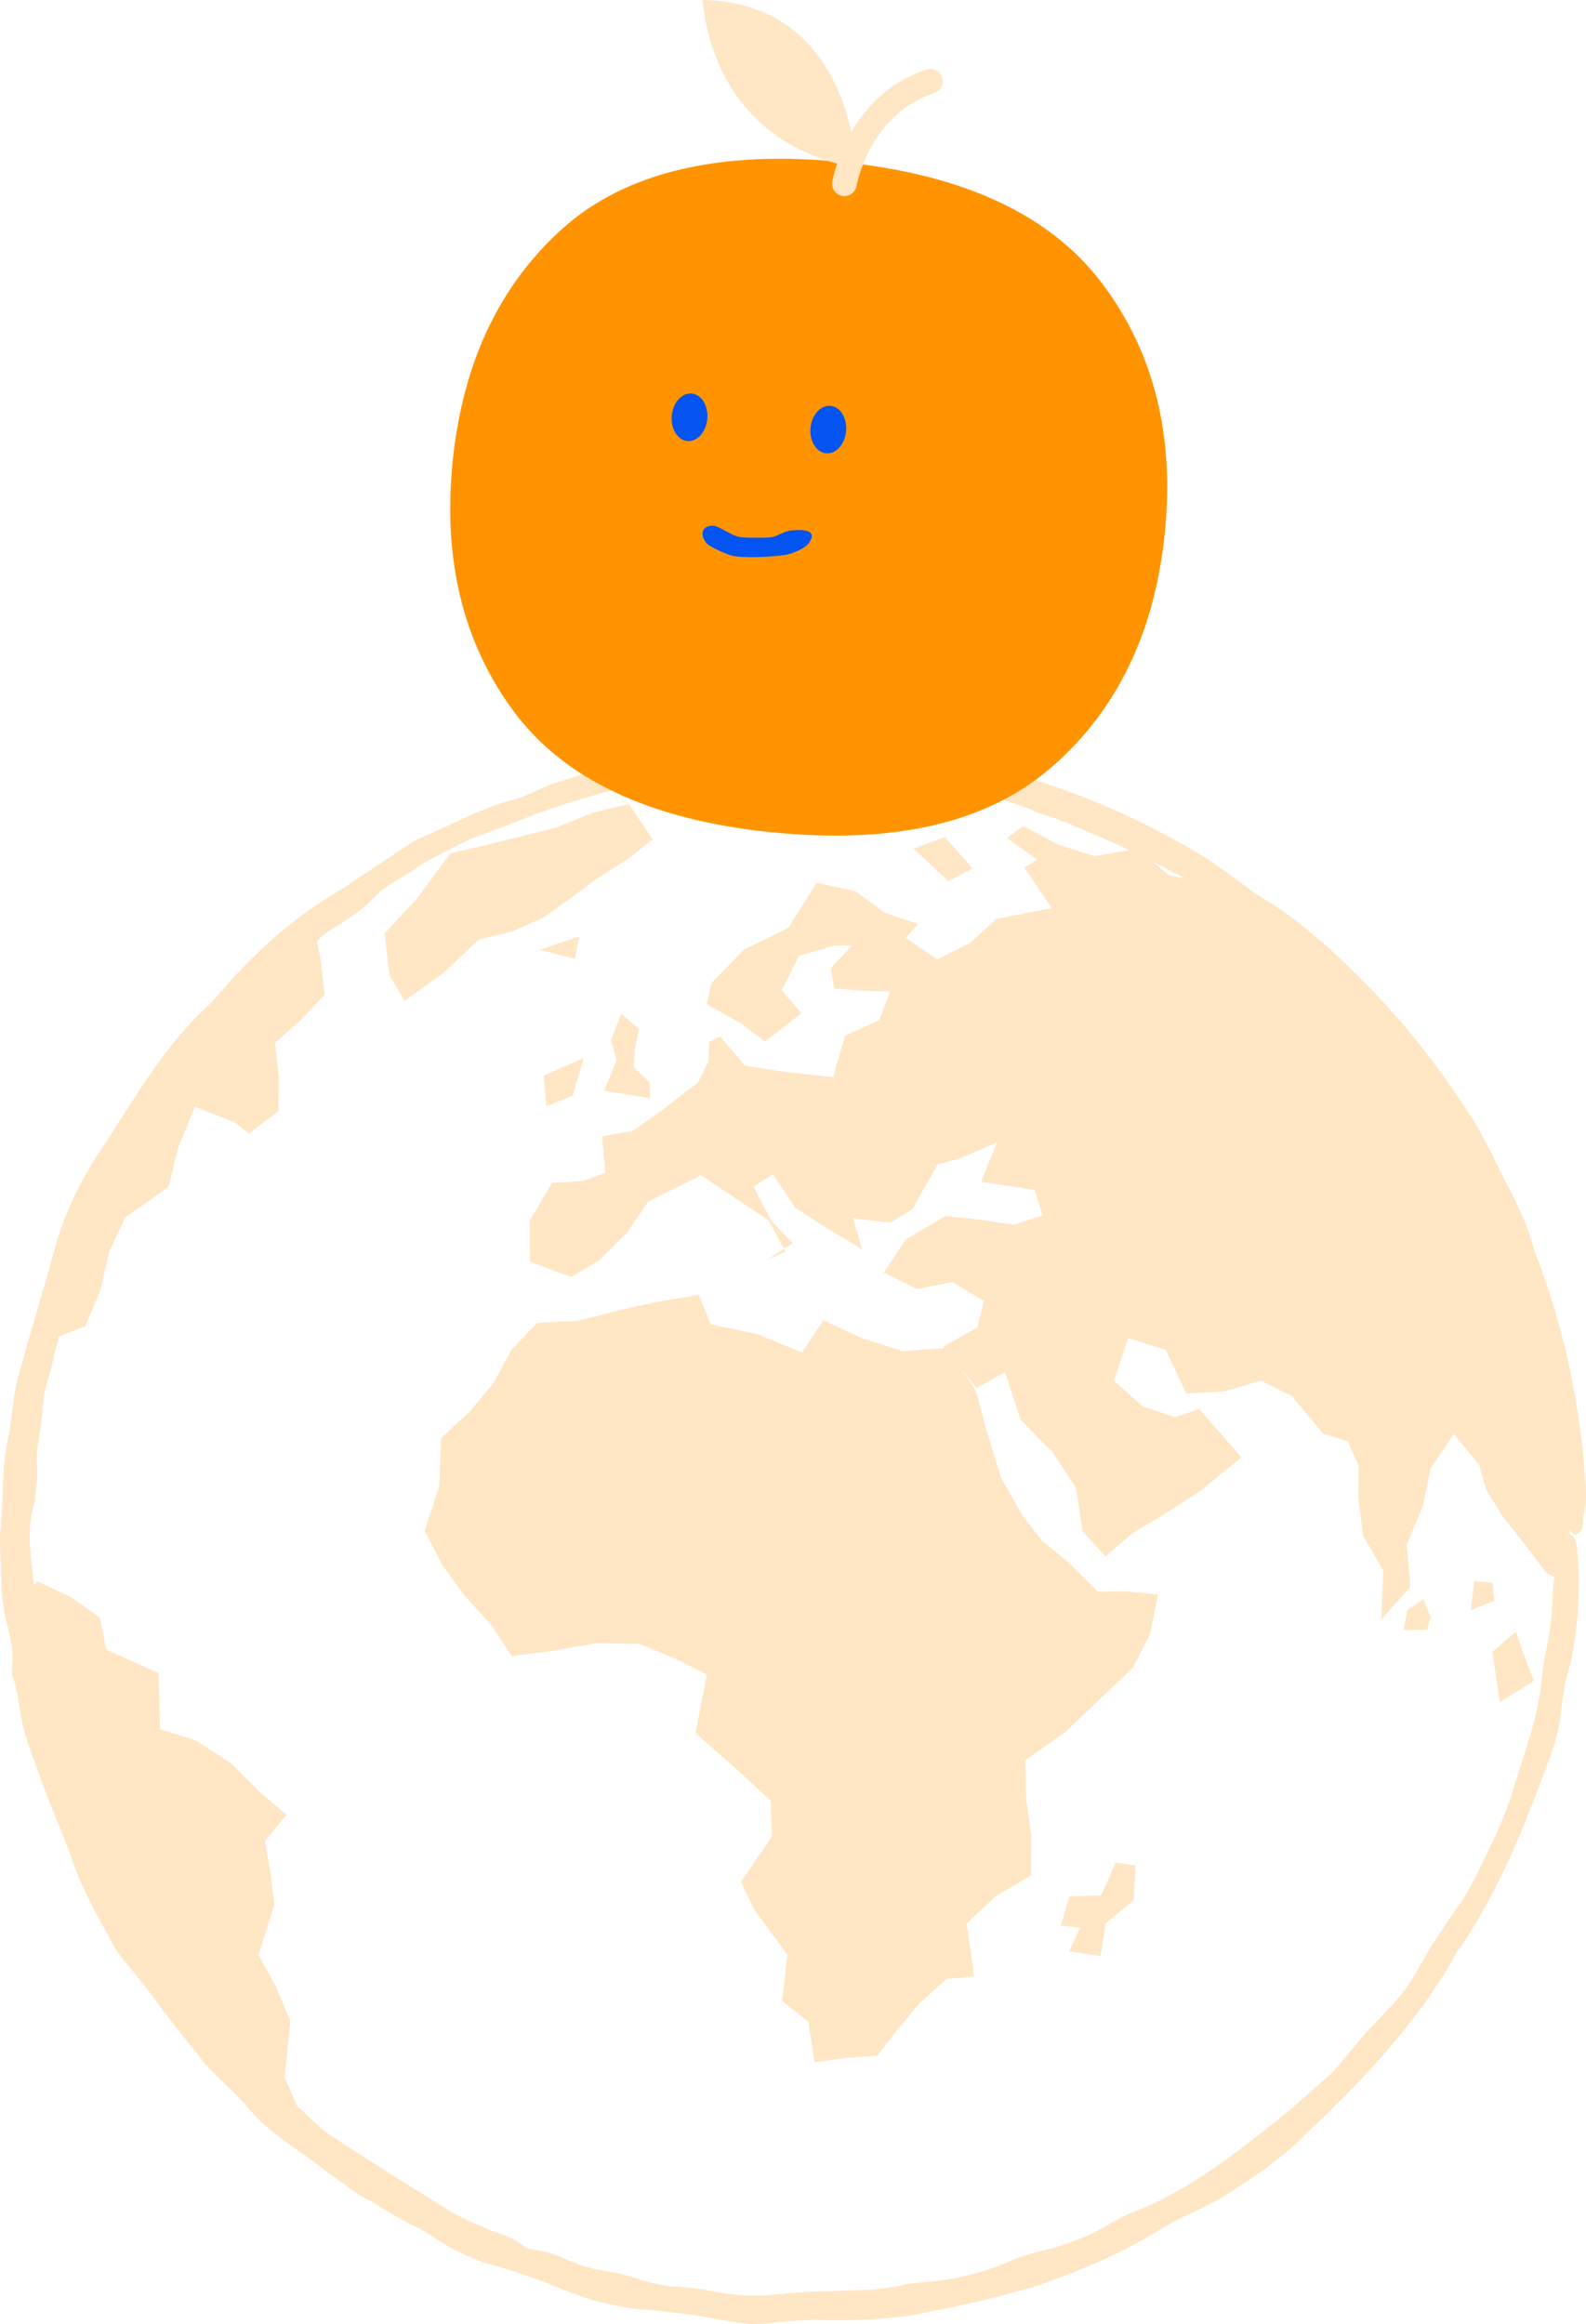 <?xml version="1.0" encoding="UTF-8"?>
<svg id="illuer_blå_bg" xmlns="http://www.w3.org/2000/svg" viewBox="0 0 188.29 275.89">
  <defs>
    <style>
      .cls-1 {
        fill: none;
      }

      .cls-2 {
        fill: #ff9400;
      }

      .cls-3 {
        fill: #0354f0;
      }

      .cls-4 {
        fill: #ffe6c4;
      }
    </style>
  </defs>
  <path class="cls-4" d="M187.99,179.87c-.2,1.08.25,1.68-.91,2.33-.13.23-.96-.86-1.06-1.28-.64-2.91-.43-5.25-1.08-8.76-.25-1.19-.44-2.57-.65-3.97-.25-1.39-.5-2.81-.76-4.09-.3-1.49-.72-2.89-1.08-4.28-.41-1.38-.83-2.73-1.08-4.17-.25-1.31-1.15-2.58-1.32-4.02-.09-.89-.61-1.82-.79-2.75-.27-1.2-.63-2.09-1.38-3.32-.41-.76-.7-1.2-1.47-2.84-.66-1.25-.92-1.95-1.78-3.22-.75-1.11-1.55-3.11-2.35-4.28-.86-1.15-1.52-2.19-2.2-3.25-.68-1.07-1.5-2.07-2.59-3.19-1.84-2.02-3.38-4.21-4.96-5.92-.5-.56-.97-1.15-1.48-1.69l-1.55-1.64c-1-1.11-2.08-2.14-3.16-3.19-.51-.49-.94-1.08-1.4-1.56-.98-1.08-2.03-1.97-3.26-2.79-1.18-.75-3.26-2.52-5.33-4-1-.78-2-1.48-2.83-2.02-.81-.54-1.44-.95-1.72-1.08-.38-.2-1.37-.72-2.66-1.4-1.26-.72-2.88-1.51-4.47-2.28-3.19-1.55-6.41-2.84-6.91-3.05-.64-.3-1.19-.63-1.74-.68-1.01-.58-2.68-.8-3.5-1.32-1.08-.44-1.82-.69-2.63-.94s-1.67-.5-3-.85c-1.28-.28-2.54-.78-3.81-1.25-1.26-.45-2.54-.79-3.77-.87-1.28-.26-2.47-.35-3.51-.49-1.05-.12-1.96-.27-2.75-.29-1.56-.1-2.56-.14-2.94-.12-1.34.05-1.93-.23-3.28-.1-1.82.12-5.45-.34-5.9-.09-.49.25-1.63.19-2.32.47-1.47.56-3.46.55-5.39.6-1,0-2.01.56-2.86.5-1.54-.03-3.27.07-5.17.5-4.04.89-7.99,2.12-11.88,3.52-1.21.47-2.45.95-3.66,1.43-1.23.44-2.4.96-3.58,1.32-.45.21-.87.4-1.26.59-.39.2-.75.39-1.09.56-.68.35-1.27.66-1.79.93-1.06.52-1.82.99-2.49,1.44-.78.61-1.64,1.06-2.46,1.54-.81.51-1.59,1.01-2.23,1.64-1.77,1.72-1.32,1.41-4.27,3.45-.63.27-2.31,1.39-2.67,1.93-.07.05-.14.1-.21.14-.32.22-.62.44-.9.64-.33.28-.63.54-.89.76-.52.45-.86.77-.93.82-2.52,1.64-1.62,1.74-4.19,3.52-1.18,1.18-1.84,1.83-2.11,2.61-.14.41-.59.92-1.24,1.43-.58.5-.95.99-1.33,1.61-.4.64-.88,1.25-1.39,1.88-.49.64-1.02,1.27-1.55,1.91-1.1,1.25-2.09,2.61-2.8,3.95-1.15,1.41-1.85,3.14-2.87,4.64-.76,1.28-1.51,2.55-2.25,3.8-.7,1.28-1.42,2.52-2.23,3.69-.41.62-.91,2.05-1.16,2.92-.45,1.45-1.27,2.54-1.63,3.95-.42,1.64-1.04,2.47-1.61,3.55-.44.86-.9,1.69-1.04,2.91-.1.77-.29,1.55-.5,2.35-.25.98-.54,1.98-.72,2.98-.19.93-.5,1.81-.73,2.68-.22.87-.41,1.73-.45,2.59-.08,1.19-.27,2.41-.44,3.63-.17,1.22-.37,2.43-.23,3.57.17,1.49-.26,2.5-.23,4.02-.29.74-.47,1.63-.57,2.63-.04.5-.08,1.02-.09,1.57.02.55.05,1.12.09,1.71.14,2.51.62,4.85.6,7.57.04.85.42,2.05.62,3.1.18,1.06.46,2.12.66,3.18.35,2.22.33,4.18.97,6.41.31,1.04.59,1.94.86,2.84.28.89.5,1.81.92,2.8.53,1.34,1.16,3.98,1.76,5.35.31.78.64,1.51.97,2.2.37.68.73,1.34,1.08,1.99.35.65.67,1.3.97,1.97.32.65.6,1.33.82,2.06.34.65.65,1.34,1,1.99.37.63.76,1.24,1.2,1.73.55.62,1.02,1.3,1.5,2.01s.91,1.48,1.31,2.32c.15.3.34.72.51.93,1.4,1.61,2.69,3.25,3.83,5.15.6.69,1.15,1.39,1.71,2.08.58.68,1.14,1.38,1.69,2.12,1.03,1.46,2.63,2.31,3.76,3.84.95,1.18,2.02,2.04,3.13,2.9,1.15.84,2.24,1.78,3.3,2.84.75.73,1.68,1.54,2.46,2.08,4.6,3,9.11,5.83,13.83,8.76.89.53,1.76,1.04,2.7,1.44.95.4,1.9.81,2.92,1.25,1.71.52,2.72,1.03,3.46,1.68.38.31.91.44,1.54.43,1.48.29,2.73.79,3.8,1.26,1.1.42,2.01.82,2.74.95,1.04.2,2.09.41,3.15.61,1.05.22,2.1.54,3.17.89.89.27,2.31.6,3.11.64,1.86.09,3.41.26,5.26.67,2.49.4,5.08.63,7.52.25,1.97-.21,4.27-.31,6.51-.34,1.44-.11,2.87-.12,4.32-.17,1.44-.1,2.88-.29,4.31-.65.28-.06.76-.13,1.09-.16,1.99-.15,3.97-.34,5.88-.83,1.94-.4,3.8-1.07,5.63-1.87.81-.32,2.16-.8,3.09-1.01.8-.19,1.6-.36,2.37-.61.76-.25,1.52-.52,2.27-.81,1.52-.54,2.93-1.32,4.33-2.18.52-.3,1.38-.73,1.94-.96,4.76-1.74,9.18-4.69,13.29-7.79,3.27-2.48,6.44-5.06,9.44-7.8.41-.37.81-.72,1.21-1.08.37-.38.73-.77,1.07-1.21.91-1.15,1.89-2.23,2.83-3.35.96-1.09,1.99-2.12,2.97-3.19.63-.66,1.24-1.36,1.8-2.09.53-.75,1.02-1.52,1.45-2.29.75-1.27,1.44-2.53,2.23-3.73.8-1.19,1.56-2.41,2.42-3.6.82-1.09,1.6-2.44,2.24-3.73.87-1.65,1.62-3.35,2.45-5.02.74-1.7,1.46-3.41,1.99-5.17.49-1.81,1.17-3.53,1.67-5.31.27-.88.56-1.76.81-2.65.21-.9.42-1.8.6-2.71.1-.54.19-1.07.27-1.61l.17-1.6c.11-1.08.29-2.14.54-3.24.47-2.19.66-4.3.71-6.5.12-1.95.46-3.53.72-5.15.29-1.76,1.69-2.32,2.03-.84.02.09.21.93.16,1.17.04.36.16,1.61.19,3.2-.03,1.6-.02,3.55-.26,5.3-.26,1.92-.42,3.86-.98,5.61-.43,1.45-.65,2.84-.82,4.31-.08.88-.22,1.83-.41,2.77-.21.93-.5,1.86-.81,2.73-2.08,5.7-4.27,11.49-7.16,16.92-.85,1.71-1.89,3.31-2.86,4.95-.37.64-.94,1.22-1.24,1.8-.46.82-.94,1.65-1.42,2.47l-1.59,2.38c-1.04,1.61-2.28,3.09-3.44,4.62-2.47,2.96-5.05,5.83-7.79,8.52-1.59,1.65-2.76,2.59-4.33,4.19-1.32,1.29-2.66,2.33-4.16,3.46-1.56,1.05-3.24,2.26-5.47,3.6-.62.29-1.27.64-1.92.99-.67.33-1.34.65-1.99.94-1.04.45-1.97,1.01-2.94,1.58-4.41,2.83-9.54,4.9-14.57,6.71-1.51.5-3.23.87-4.89,1.35-1.68.44-3.37.77-4.87,1.14-3.03.6-5.37,1.06-5.77,1.14-1.9.21-3.8.43-5.7.46-1.51.04-2.98.08-4.49.02-.98-.02-1.94,0-2.86.07-.92.06-1.81.1-2.65.23-.87.12-1.76.19-2.68.18-.91-.05-1.85-.16-2.78-.33-1.66-.28-3.29-.62-4.94-.83-1.66-.18-3.31-.44-5.01-.54-.84-.04-1.68-.15-2.51-.31-.83-.14-1.65-.31-2.48-.51-1.64-.38-3.24-.99-4.86-1.59-1.39-.58-2.78-1.15-4.2-1.6-1.41-.49-2.82-.98-4.27-1.34-1.07-.27-2.1-.72-3.14-1.19-.52-.23-1.03-.49-1.54-.75-.49-.28-.98-.58-1.47-.89-.9-.58-2.02-1.32-2.8-1.67-.9-.41-2.25-1.17-3.43-1.85-1.16-.72-2.14-1.37-2.37-1.44-.45-.14-1.36-.76-1.87-1.13-1.5-1.15-2.87-2.07-4.33-3.21-1.48-1.15-3.09-2.09-4.55-3.32-.58-.47-1.24-1-1.84-1.54-.58-.55-1.11-1.1-1.48-1.56-.85-1.08-1.81-1.97-2.74-2.88-.93-.92-1.93-1.75-2.72-2.82-.68-.89-1.41-1.78-2.15-2.67-.71-.91-1.42-1.84-2.13-2.75-.86-1.05-1.59-2.18-2.42-3.2-.83-1.03-1.6-2.05-2.41-3-.45-.51-.88-1.12-1.31-1.78-.39-.67-.77-1.39-1.14-2.08-.21-.38-.54-.99-.92-1.69-.38-.71-.77-1.54-1.17-2.33-.38-.8-.77-1.57-1.05-2.2-.27-.64-.46-1.13-.52-1.34-.27-.88-.59-1.76-.96-2.65-.33-.9-.68-1.81-1.06-2.72-.8-1.8-1.47-3.68-2.15-5.49-.6-1.81-1.31-3.54-1.82-5.38-.35-1.45-.53-2.96-.82-4.46-.16-1-.74-2.14-.59-3.03.17-1.12.09-2.07-.28-3.77-.49-2.02-.96-3.88-.99-6.49.03-1.75-.24-3.59-.12-5.61.22-2.15.27-4.68.39-6.9.04-1.41.22-2.73.49-4.01.26-1.28.44-2.53.58-3.82.13-1.23.34-2.35.59-3.43.21-.92.51-1.8.77-2.72.04-.16.09-.31.13-.47.52-2.06,1.21-4.05,1.73-6.08.31-1,.62-2,.9-3l.4-1.51.43-1.49c.27-.99.58-1.98.91-2.98.37-.97.78-1.94,1.21-2.91.41-.97.89-1.92,1.42-2.83.52-.92,1.04-1.84,1.62-2.72.87-1.26,1.67-2.54,2.47-3.82.86-1.26,1.66-2.57,2.52-3.89,2.34-3.53,4.93-7.03,7.98-9.84.88-.82,1.52-1.63,2.26-2.48,3.02-3.4,6.36-6.53,10.06-9.13.98-.7,1.99-1.36,3.03-1.97.75-.43,1.53-.99,2.35-1.53s1.65-1.1,2.44-1.62c1.57-1.09,3.15-2.07,4.73-3.13,3.73-1.5,7.65-3.76,11.55-4.75.78-.22,1.33-.43,2.04-.75.93-.43,1.97-.94,2.99-1.27,5.14-1.55,10.42-3.13,15.77-3.38,1.1-.18,2.2-.41,3.31-.56,1.12-.14,2.23-.27,3.36-.38,1.92-.19,3.88-.18,5.82-.27,1.95.05,3.88,0,5.78.06,1.16.04,2.27.1,3.38.17,1.1.09,2.2.27,3.35.42,6.14.9,12.25,2.28,18.14,4.31,5.88,2.02,11.57,4.63,16.92,7.79l1.24.74,1.19.82c.78.55,1.56,1.1,2.34,1.65,1.23.94,2.49,1.93,3.74,2.63,1.26.77,2.5,1.65,3.73,2.56,1.19.95,2.36,1.97,3.55,2.98,3.32,3.03,6.45,6.24,9.36,9.66,2.85,3.46,5.52,7.08,7.91,10.88.82,1.32,1.5,2.67,2.21,4.01.67,1.36,1.3,2.75,2.08,4.15.58,1.14,1.15,2.36,1.69,3.6.55,1.22.93,2.52,1.28,3.75,2.69,6.89,4.5,14.12,5.46,21.45.34,2.31.49,4.64.64,6.96.08,1.23-.07,2.28-.28,2.97Z"/>
  <g>
    <polygon class="cls-4" points="112.44 160.02 107.16 160.4 102.29 158.84 97.75 156.73 95.21 160.56 89.91 158.37 84.39 157.22 82.96 153.72 78.16 154.52 73.4 155.56 68.67 156.78 63.77 157.04 60.71 160.26 58.57 164.21 55.73 167.61 52.36 170.72 52.16 176.39 50.41 181.72 52.53 185.82 55.21 189.49 58.32 192.88 60.75 196.59 65.69 195.96 70.72 195.07 75.91 195.15 80.07 196.84 83.93 198.79 82.57 205.75 87.16 209.76 91.5 213.76 91.65 218.02 87.98 223.37 89.51 226.64 93.47 232.02 92.87 237.53 95.98 240.02 96.71 244.82 100.51 244.28 104.16 244.03 106.62 240.83 109.24 237.74 112.35 234.93 115.64 234.62 114.77 228.34 118.14 225.15 122.38 222.64 122.44 218.04 121.83 213.67 121.71 208.97 126.49 205.6 130.49 201.76 134.48 198.01 136.55 193.95 137.48 189.29 133.56 188.9 130.33 188.95 126.76 185.39 123.73 182.93 121.39 179.92 118.8 175.33 117.23 170.18 115.8 164.98 112.44 160.02"/>
    <g>
      <polygon class="cls-4" points="90.92 149.64 93.08 148.24 93.27 148.59 90.92 149.64"/>
      <path class="cls-4" d="M186.39,182.23c0,1.99-.06,3.97-.2,5.93l-2.59-1.43-2.39-3.16-2.83-3.6-1.97-3.16-.81-2.94-3.01-3.65-2.74,4.08-.9,4.42-1.95,4.64.43,5.03-3.46,3.85.26-5.78-2.39-4.15-.58-4.53.03-3.83-1.28-2.86-2.91-.87-3.71-4.49-3.69-1.83-4.28,1.24-4.59.28-2.44-5.18-4.45-1.41-1.71,5.07,3.46,3.07,3.81,1.27,2.86-.99,5.02,5.76-4.99,4.07-4.85,3.09-3.14,1.86-3.14,2.74-2.72-2.97-.78-5.14-2.81-4.29-3.78-3.82-1.85-5.66-3.38,1.88-1.72-2.12-2.12-2.61-.14-.17,4.09-2.27.77-3.16-3.77-2.24-4.2.82-3.92-1.98,2.65-3.94,4.69-2.75,4.19.46,3.94.59,3.39-1.13-.99-3.03-6.33-.95,1.91-4.68-4.56,1.97-2.5.63-3.01,5.33-2.6,1.6-4.41-.5,1.02,3.63-4.23-2.51-3.68-2.39-2.66-3.97-2.3,1.46,2.08,4.02,2.56,2.7-1.01.66-1.84-3.38-3.41-2.27-4.6-3.07-6.29,3.12-2.56,3.76-3.22,3.21-3.34,1.97-4.92-1.8v-4.89s2.64-4.46,2.64-4.46l3.73-.24,2.61-.97-.4-4.32,3.63-.65,3.25-2.27,4.52-3.5,1.21-2.43.11-2.37,1.28-.63,2.97,3.46,4.52.71,5.95.67,1.38-4.93,4.08-1.84,1.28-3.43-2.99-.07-3.62-.27-.43-2.39,2.52-2.73h-1.98s-4.3,1.22-4.3,1.22l-2.06,4.11,2.33,2.73-4.31,3.36-2.96-2.24-3.94-2.19.53-2.5,3.89-4,5.23-2.55,3.37-5.35,4.57.95,3.53,2.58,3.95,1.35-1.49,1.63,3.75,2.56,3.88-1.91,3.16-2.9,6.58-1.27-3.27-4.83,1.57-.91-3.62-2.58,1.92-1.43,4.16,2.21,4.35,1.37,5.02-.87,3.83,3.16,4.51.89.65-.15c25.5,16.38,42.4,45,42.4,77.56Z"/>
    </g>
    <path class="cls-4" d="M39.84,256.51c-20.91-15.35-35.09-39.32-37.32-66.66l1.91-2.13,4.02,1.9,3.42,2.43.73,3.78,6.21,2.78.19,6.66,4.28,1.36,4.1,2.66,3.18,3.18,3.44,2.97-2.55,3.09.65,3.78.48,3.78-1.9,5.98,2.09,3.79,1.69,4.03-.68,6.72,1.84,4.19,3.66,3.1.56,2.61Z"/>
    <path class="cls-4" d="M35.68,121.11l-3.04,2.69.45,4.02-.03,4.06-3.5,2.68-1.72-1.34-4.71-1.84-1.91,4.71-1.21,4.78-5.19,3.7-1.85,4.02-1.04,4.53-1.81,4.31-3.14,1.23-1.09.43-3.04,1.98c.04-.16.09-.31.13-.47.52-2.06,1.21-4.05,1.73-6.08.31-1,.62-2,.9-3l.4-1.51.43-1.49c.27-.99.58-1.98.91-2.98.37-.97.78-1.94,1.21-2.91.41-.97.89-1.92,1.42-2.83.52-.92,1.04-1.84,1.62-2.72.87-1.26,1.67-2.54,2.47-3.82.86-1.26,1.66-2.57,2.52-3.89,2.34-3.53,4.93-7.03,7.98-9.84.88-.82,1.52-1.63,2.26-2.48,3.02-3.4,6.36-6.53,10.06-9.13l.19,1.34.52,2.46.4,1.87.54,4.47-2.86,3.05Z"/>
    <polygon class="cls-4" points="53.45 101.32 49.54 106.65 45.67 110.8 46.25 115.81 48.04 118.79 52.68 115.46 56.86 111.52 60.83 110.57 64.49 108.94 67.82 106.56 71.14 104.11 74.41 102.06 77.49 99.64 74.68 95.46 70.37 96.48 66.11 98.22 60.13 99.73 53.45 101.32"/>
    <polygon class="cls-4" points="68.77 111.15 64.04 112.75 68.24 113.81 68.77 111.15"/>
    <polygon class="cls-4" points="69.3 125.59 64.56 127.69 64.86 131.32 67.99 130.07 69.3 125.59"/>
    <polygon class="cls-4" points="71.71 129.48 73.21 125.86 72.53 123.51 73.75 120.35 75.88 122.18 75.34 124.55 75.24 126.68 77.11 128.51 77.17 130.38 71.71 129.48"/>
    <polygon class="cls-4" points="115.45 103.08 112.18 99.38 108.45 100.72 112.59 104.61 115.45 103.08"/>
    <polygon class="cls-4" points="132.46 221.11 130.74 225 126.99 225.11 125.94 228.59 128.22 228.83 126.95 231.64 130.65 232.2 131.25 228.33 134.58 225.58 134.81 221.46 132.46 221.11"/>
    <polygon class="cls-4" points="179.98 193.72 177.17 196.08 178.06 202.08 182.1 199.51 180.68 195.84 179.98 193.72"/>
    <polygon class="cls-4" points="168.99 189.86 167.08 191.14 166.63 193.49 169.42 193.46 169.84 191.99 168.99 189.86"/>
    <polygon class="cls-4" points="175.05 187.7 174.61 191.12 177.4 190.05 177.2 187.88 175.05 187.7"/>
  </g>
  <path class="cls-1" d="M186.39,182.23c0,1.99-.06,3.97-.2,5.93-3.04,48.1-43.02,86.17-91.89,86.17-20.38,0-39.2-6.62-54.45-17.82h-.01c-20.91-15.35-35.09-39.32-37.32-66.66-.22-2.51-.32-5.06-.32-7.62,0-7.78.96-15.33,2.79-22.55h0c5.02-19.98,16.57-37.35,32.24-49.74,15.69-12.41,35.51-19.81,57.07-19.81,18.3,0,35.35,5.34,49.69,14.54,25.5,16.38,42.4,45,42.4,77.56Z"/>
  <g>
    <path class="cls-2" d="M91.49,98.78c14.68,1.51,25.85-1.1,33.49-7.83,7.67-6.72,12.09-15.91,13.29-27.57,1.2-11.66-1.26-21.55-7.4-29.7-6.13-8.15-16.39-12.95-30.77-14.43-14.38-1.48-25.76,1.11-33.28,7.85-7.51,6.73-11.87,15.93-13.07,27.6-1.2,11.66,1.2,21.54,7.19,29.68,5.99,8.12,16.18,12.93,30.54,14.41"/>
    <path class="cls-4" d="M101.06,15.68c-1.45-6.73-5.77-15.41-17.63-15.68.37,4.74,2.89,15.85,15.95,19.42-.22.65-.38,1.25-.5,1.78l-.07.33v.07c-.13.76.38,1.49,1.15,1.65.77.15,1.51-.32,1.7-1.07l.02-.07.06-.29c.69-3.07,3.07-8.63,8.89-10.68l.29-.1.07-.03c.72-.28,1.11-1.07.87-1.82-.24-.74-1.02-1.16-1.77-.96l-.07.02-.36.12c-4.23,1.49-6.93,4.42-8.6,7.31Z"/>
    <ellipse class="cls-3" cx="98.33" cy="50.99" rx="2.83" ry="2.12" transform="translate(38.66 144.31) rotate(-84.81)"/>
    <ellipse class="cls-3" cx="81.85" cy="49.53" rx="2.83" ry="2.12" transform="translate(25.13 126.57) rotate(-84.81)"/>
    <path class="cls-3" d="M83.95,64.56c.37.39,2.46,1.31,3.01,1.42,1.52.31,4.65.12,6.19-.09.75-.1,2.41-.76,2.85-1.38,1.17-1.63-.66-1.67-1.95-1.55-1.04.1-1.53.61-2.4.8-.49.11-3.05.08-3.63.02-1.26-.14-2.59-1.39-3.45-1.37-1.41.04-1.44,1.27-.63,2.14h0Z"/>
  </g>
</svg>
